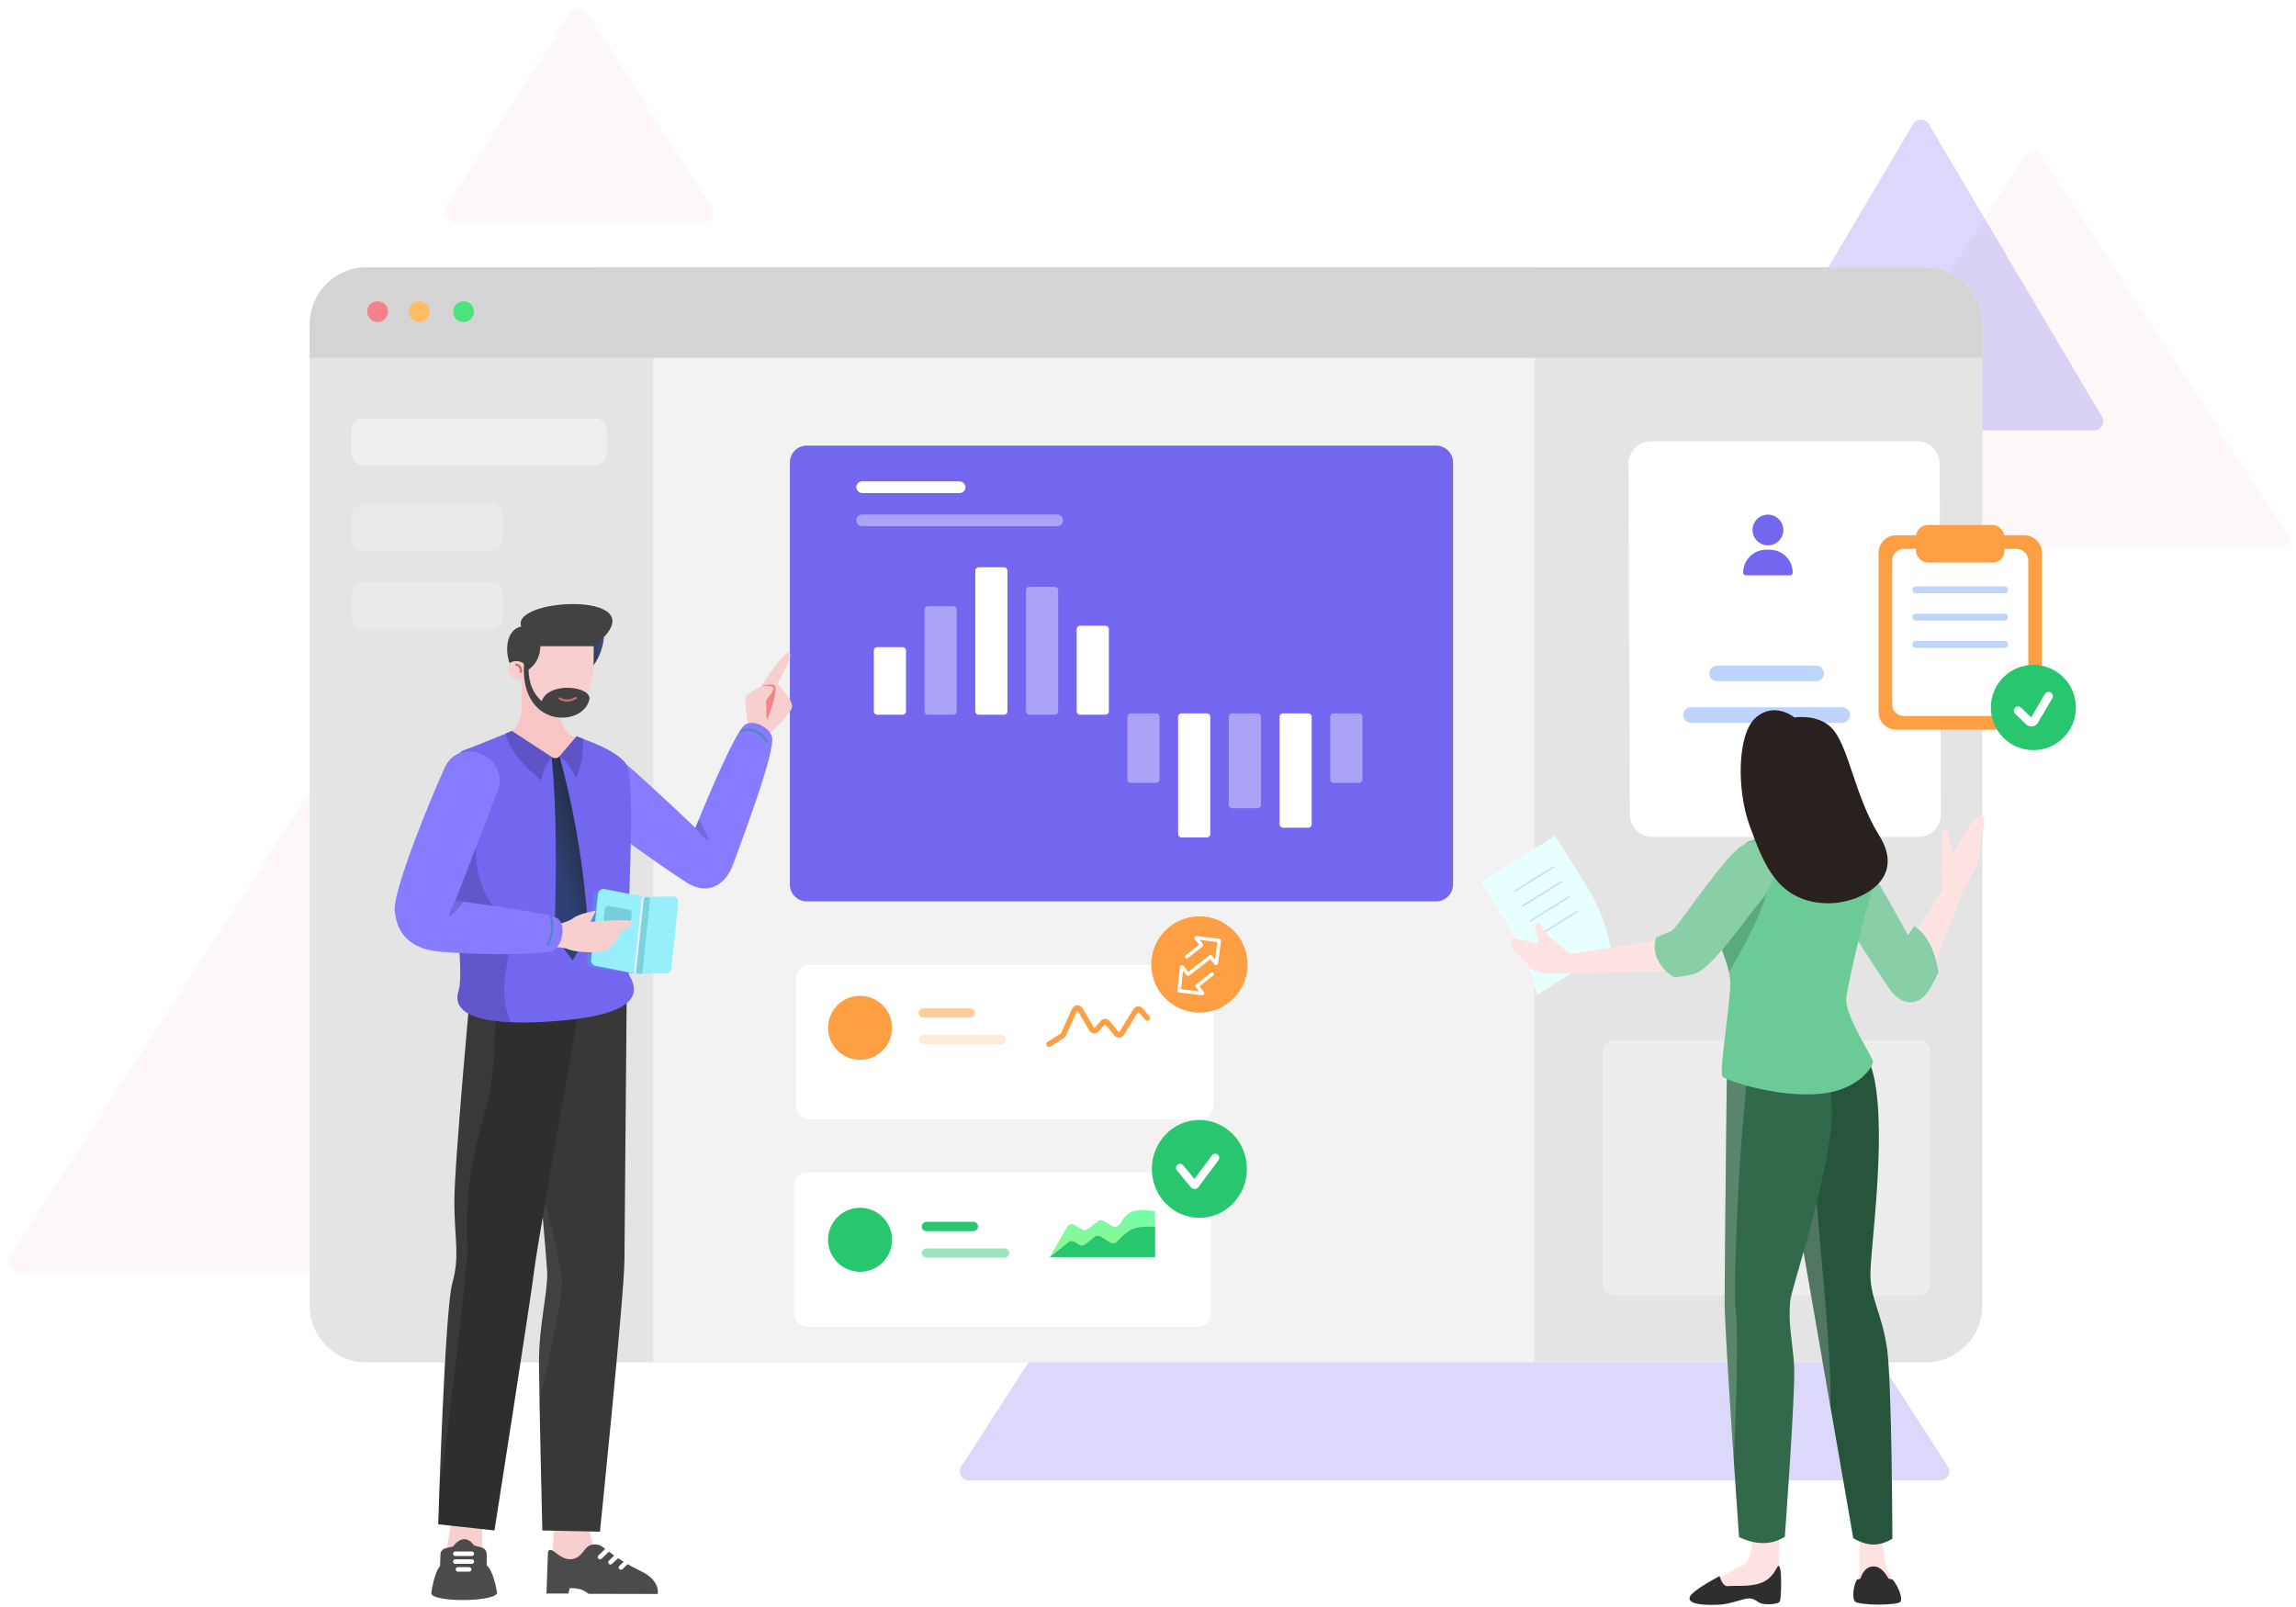 <svg width="1016" height="711" viewBox="0 0 1016 711" fill="none" xmlns="http://www.w3.org/2000/svg">
<g id="Illustration">
<g id="Shape">
<path id="Triangle" opacity="0.05" fill-rule="evenodd" clip-rule="evenodd" d="M896.47 68.668C898.047 66.239 901.603 66.239 903.18 68.668L1011.99 236.276C1013.72 238.938 1011.81 242.455 1008.63 242.455H791.014C787.841 242.455 785.932 238.938 787.659 236.276L896.47 68.668Z" fill="#EA5455"/>
<path id="Triangle_2" opacity="0.05" fill-rule="evenodd" clip-rule="evenodd" d="M137.35 350.125C138.926 347.685 142.495 347.685 144.071 350.125L277.437 556.672C279.155 559.333 277.245 562.841 274.076 562.841H7.344C4.176 562.841 2.265 559.333 3.984 556.672L137.35 350.125Z" fill="#EA5455"/>
<path id="Triangle_3" opacity="0.25" fill-rule="evenodd" clip-rule="evenodd" d="M640.296 315.502C641.871 313.058 645.445 313.058 647.021 315.502L861.935 649.038C863.65 651.7 861.739 655.205 858.572 655.205H428.744C425.577 655.205 423.666 651.7 425.382 649.038L640.296 315.502Z" fill="#7367F0"/>
<path id="Triangle_4" opacity="0.25" fill-rule="evenodd" clip-rule="evenodd" d="M846.592 54.885C848.141 52.268 851.928 52.268 853.477 54.885L930.166 184.463C931.744 187.129 929.822 190.5 926.724 190.5H773.345C770.247 190.5 768.325 187.129 769.903 184.463L846.592 54.885Z" fill="#7367F0"/>
<path id="Triangle_5" opacity="0.05" fill-rule="evenodd" clip-rule="evenodd" d="M252.796 5.267C254.369 2.808 257.961 2.808 259.535 5.267L315.006 91.981C316.709 94.643 314.797 98.136 311.636 98.136H200.694C197.533 98.136 195.621 94.643 197.324 91.981L252.796 5.267Z" fill="#EA5455"/>
</g>
<g id="Finance Presentation">
<g id="DesktopDasboard">
<path id="Rectangle" fill-rule="evenodd" clip-rule="evenodd" d="M137.102 143.478C137.102 129.595 148.356 118.341 162.239 118.341H852.037C865.92 118.341 877.174 129.595 877.174 143.478V577.801C877.174 591.684 865.92 602.938 852.037 602.938H162.239C148.356 602.938 137.102 591.684 137.102 577.801V143.478Z" fill="#F2F2F2"/>
<g id="ElementCard11">
<g id="Rectangle_2" filter="url(#filter0_d_2_86)">
<path fill-rule="evenodd" clip-rule="evenodd" d="M343.523 200.692C343.523 196.559 346.874 193.208 351.008 193.208H629.493C633.626 193.208 636.977 196.559 636.977 200.692V387.445C636.977 391.578 633.626 394.929 629.493 394.929H351.008C346.874 394.929 343.523 391.578 343.523 387.445V200.692Z" fill="#7367F0"/>
</g>
<g id="Group 12">
<path id="Path" opacity="0.395" fill-rule="evenodd" clip-rule="evenodd" d="M421.863 268.301C422.69 268.301 423.36 268.971 423.36 269.798V314.813C423.36 315.64 422.69 316.31 421.863 316.31H410.616C409.789 316.31 409.119 315.64 409.119 314.813V269.798C409.119 268.971 409.789 268.301 410.616 268.301H421.863Z" fill="white"/>
<path id="Path_2" fill-rule="evenodd" clip-rule="evenodd" d="M399.422 286.404C400.249 286.404 400.919 287.074 400.919 287.901V314.813C400.919 315.64 400.249 316.31 399.422 316.31H388.175C387.348 316.31 386.678 315.64 386.678 314.813V287.901C386.678 287.074 387.348 286.404 388.175 286.404H399.422Z" fill="white"/>
<path id="Path_3" fill-rule="evenodd" clip-rule="evenodd" d="M444.303 251.06C445.13 251.06 445.8 251.73 445.8 252.556V314.813C445.8 315.639 445.13 316.31 444.303 316.31H433.055C432.229 316.31 431.559 315.639 431.559 314.813V252.556C431.559 251.73 432.229 251.06 433.055 251.06H444.303Z" fill="white"/>
<path id="Path_4" opacity="0.395" fill-rule="evenodd" clip-rule="evenodd" d="M466.744 259.68C467.571 259.68 468.241 260.35 468.241 261.177V314.812C468.241 315.639 467.571 316.309 466.744 316.309H455.497C454.67 316.309 454 315.639 454 314.812V261.177C454 260.35 454.67 259.68 455.497 259.68H466.744Z" fill="white"/>
<path id="Path_5" fill-rule="evenodd" clip-rule="evenodd" d="M489.184 276.921C490.01 276.921 490.681 277.591 490.681 278.418V314.812C490.681 315.639 490.01 316.309 489.184 316.309H477.936C477.11 316.309 476.439 315.639 476.439 314.812V278.418C476.439 277.591 477.11 276.921 477.936 276.921H489.184Z" fill="white"/>
<path id="Path_6" opacity="0.395" fill-rule="evenodd" clip-rule="evenodd" d="M511.625 315.714C512.452 315.714 513.122 316.384 513.122 317.211V344.985C513.122 345.812 512.452 346.482 511.625 346.482H500.378C499.551 346.482 498.881 345.812 498.881 344.985V317.211C498.881 316.384 499.551 315.714 500.378 315.714H511.625Z" fill="white"/>
<path id="Path_7" fill-rule="evenodd" clip-rule="evenodd" d="M534.065 315.714C534.891 315.714 535.561 316.384 535.561 317.211V369.122C535.561 369.949 534.891 370.619 534.065 370.619H522.817C521.99 370.619 521.32 369.949 521.32 369.122V317.211C521.32 316.384 521.99 315.714 522.817 315.714H534.065Z" fill="white"/>
<path id="Path_8" opacity="0.395" fill-rule="evenodd" clip-rule="evenodd" d="M556.506 315.714C557.333 315.714 558.003 316.384 558.003 317.211V356.192C558.003 357.018 557.333 357.688 556.506 357.688H545.259C544.432 357.688 543.762 357.018 543.762 356.192V317.211C543.762 316.384 544.432 315.714 545.259 315.714H556.506Z" fill="white"/>
<path id="Path_9" fill-rule="evenodd" clip-rule="evenodd" d="M578.947 315.714C579.774 315.714 580.444 316.384 580.444 317.211V364.812C580.444 365.639 579.774 366.309 578.947 366.309H567.7C566.873 366.309 566.203 365.639 566.203 364.812V317.211C566.203 316.384 566.873 315.714 567.7 315.714H578.947Z" fill="white"/>
<path id="Path_10" opacity="0.395" fill-rule="evenodd" clip-rule="evenodd" d="M601.387 315.714C602.214 315.714 602.884 316.384 602.884 317.211V344.985C602.884 345.812 602.214 346.482 601.387 346.482H590.139C589.313 346.482 588.643 345.812 588.643 344.985V317.211C588.643 316.384 589.313 315.714 590.139 315.714H601.387Z" fill="white"/>
</g>
<path id="Rectangle_3" opacity="0.395" fill-rule="evenodd" clip-rule="evenodd" d="M378.91 230.277C378.91 228.848 380.068 227.69 381.496 227.69H467.812C469.241 227.69 470.399 228.848 470.399 230.277C470.399 231.705 469.241 232.863 467.812 232.863H381.496C380.068 232.863 378.91 231.705 378.91 230.277Z" fill="white"/>
<rect id="Rectangle_4" x="378.91" y="213.035" width="48.334" height="5.172" rx="2.586" fill="white"/>
</g>
<path id="Rectangle_5" fill-rule="evenodd" clip-rule="evenodd" d="M137.102 143.478C137.102 129.595 148.356 118.341 162.239 118.341H263.907C277.79 118.341 289.044 129.595 289.044 143.478V602.938H162.239C148.356 602.938 137.102 591.684 137.102 577.801V143.478Z" fill="#E4E4E4"/>
<path id="Rectangle_6" fill-rule="evenodd" clip-rule="evenodd" d="M155.553 190.146C155.553 187.384 157.791 185.146 160.553 185.146L263.566 185.146C266.327 185.146 268.566 187.384 268.566 190.146V200.878C268.566 203.639 266.327 205.878 263.566 205.878H160.553C157.791 205.878 155.553 203.639 155.553 200.878V190.146Z" fill="white" fill-opacity="0.424"/>
<path id="Rectangle_7" fill-rule="evenodd" clip-rule="evenodd" d="M155.553 228.155C155.553 225.394 157.791 223.155 160.553 223.155L217.438 223.155C220.2 223.155 222.438 225.394 222.438 228.155V238.888C222.438 241.649 220.2 243.888 217.438 243.888H160.553C157.791 243.888 155.553 241.649 155.553 238.888V228.155Z" fill="white" fill-opacity="0.205"/>
<path id="Rectangle_8" fill-rule="evenodd" clip-rule="evenodd" d="M155.553 262.709C155.553 259.948 157.791 257.709 160.553 257.709L217.438 257.709C220.2 257.709 222.438 259.948 222.438 262.709V273.441C222.438 276.203 220.2 278.441 217.438 278.441H160.553C157.791 278.441 155.553 276.203 155.553 273.441V262.709Z" fill="white" fill-opacity="0.205"/>
<path id="Rectangle_9" fill-rule="evenodd" clip-rule="evenodd" d="M679.104 118.341H852.037C865.92 118.341 877.174 129.595 877.174 143.478V577.801C877.174 591.684 865.919 602.938 852.037 602.938H679.104V118.341Z" fill="#E4E4E4"/>
<g id="Group 23">
<g id="Rectangle_10" filter="url(#filter1_d_2_86)">
<path fill-rule="evenodd" clip-rule="evenodd" d="M712.587 196.336C712.565 190.798 717.048 186.297 722.586 186.297L840.278 186.297C845.785 186.297 850.256 190.75 850.278 196.257L850.891 351.331C850.913 356.87 846.429 361.371 840.891 361.371H723.199C717.692 361.371 713.221 356.918 713.199 351.41L712.587 196.336Z" fill="white"/>
</g>
<path id="Rectangle_11" opacity="0.34" d="M756.369 298.022C756.369 296.113 757.916 294.566 759.825 294.566H803.654C805.563 294.566 807.11 296.113 807.11 298.022C807.11 299.93 805.563 301.477 803.654 301.477H759.825C757.916 301.477 756.369 299.93 756.369 298.022Z" fill="#467FFF"/>
<path id="Rectangle_12" opacity="0.34" d="M744.836 316.451C744.836 314.542 746.383 312.995 748.291 312.995H815.185C817.093 312.995 818.641 314.542 818.641 316.451C818.641 318.359 817.093 319.906 815.185 319.906H748.291C746.383 319.906 744.836 318.359 744.836 316.451Z" fill="#467FFF"/>
<g id="Icon8">
<g id="Oval" filter="url(#filter2_dd_2_86)">
<ellipse cx="781.825" cy="242.26" rx="26.61" ry="27.168" fill="white"/>
</g>
<g id="Group 70">
<path id="Combined Shape" fill-rule="evenodd" clip-rule="evenodd" d="M782.326 241.359C786.086 241.359 789.133 238.315 789.133 234.561C789.133 230.806 786.086 227.762 782.326 227.762C778.567 227.762 775.519 230.806 775.519 234.561C775.519 238.315 778.567 241.359 782.326 241.359ZM781.529 243.284C775.912 243.284 771.359 247.837 771.359 253.453C771.359 254.095 771.88 254.616 772.522 254.616H792.131C792.773 254.616 793.293 254.095 793.293 253.453C793.293 247.837 788.74 243.284 783.124 243.284H781.529Z" fill="#7367F0"/>
</g>
</g>
</g>
<path id="Rectangle_13" fill-rule="evenodd" clip-rule="evenodd" d="M709.088 465.427C709.088 462.665 711.326 460.427 714.088 460.427L849.391 460.427C852.152 460.427 854.391 462.665 854.391 465.427V568.303C854.391 571.065 852.152 573.303 849.391 573.303H714.088C711.326 573.303 709.088 571.065 709.088 568.303V465.427Z" fill="white" fill-opacity="0.346"/>
<path id="Rectangle_14" fill-rule="evenodd" clip-rule="evenodd" d="M137.102 143.478C137.102 129.595 148.356 118.341 162.239 118.341H852.037C865.92 118.341 877.174 129.595 877.174 143.478V158.342H137.102V143.478Z" fill="#D4D4D4"/>
<ellipse id="Oval_2" cx="167.085" cy="137.922" rx="4.613" ry="4.607" fill="#F5818D"/>
<ellipse id="Oval_3" cx="185.537" cy="137.922" rx="4.613" ry="4.607" fill="#FFBD63"/>
<ellipse id="Oval_4" cx="205.14" cy="137.922" rx="4.613" ry="4.607" fill="#4CE47A"/>
</g>
<g id="ElementCard25">
<g id="Rectangle_15" filter="url(#filter3_d_2_86)">
<path fill-rule="evenodd" clip-rule="evenodd" d="M346.363 425.953C346.363 422.647 349.044 419.966 352.351 419.966H524.949C528.256 419.966 530.937 422.647 530.937 425.953V482.416C530.937 485.722 528.256 488.403 524.949 488.403H352.351C349.044 488.403 346.363 485.722 346.363 482.416V425.953Z" fill="white"/>
</g>
<path id="Rectangle_16" opacity="0.2" fill-rule="evenodd" clip-rule="evenodd" d="M406.506 460.06C406.506 458.915 407.434 457.986 408.58 457.986H443.144C444.289 457.986 445.218 458.915 445.218 460.06C445.218 461.206 444.289 462.134 443.144 462.134H408.58C407.434 462.134 406.506 461.206 406.506 460.06Z" fill="#FF9F43"/>
<path id="Rectangle_17" opacity="0.5" fill-rule="evenodd" clip-rule="evenodd" d="M406.506 448.308C406.506 447.163 407.434 446.234 408.58 446.234H429.318C430.464 446.234 431.392 447.163 431.392 448.308C431.392 449.454 430.464 450.382 429.318 450.382H408.58C407.434 450.382 406.506 449.454 406.506 448.308Z" fill="#FF9F43"/>
<path id="Path_11" d="M474.428 446.424C475.022 445.121 476.559 444.547 477.862 445.14C478.293 445.337 478.661 445.647 478.927 446.036L479.022 446.185L484.106 454.831C484.154 454.913 484.26 454.941 484.342 454.892L484.365 454.877L484.384 454.858L487.089 451.8C488.038 450.727 489.676 450.627 490.749 451.575C490.819 451.638 490.886 451.704 490.949 451.773L491.041 451.88L495.008 456.752C495.069 456.826 495.177 456.837 495.252 456.777L495.272 456.757L495.289 456.734L501.555 446.608C502.309 445.39 503.907 445.014 505.124 445.768C505.313 445.884 505.485 446.024 505.638 446.185L505.748 446.309L508.667 449.798C509.096 450.31 509.028 451.073 508.516 451.502C508.032 451.907 507.324 451.869 506.886 451.432L506.812 451.35L503.892 447.861C503.881 447.847 503.867 447.835 503.851 447.825C503.783 447.783 503.698 447.794 503.642 447.845L503.613 447.881L497.347 458.007C497.195 458.252 497.003 458.471 496.779 458.653C495.707 459.526 494.148 459.4 493.228 458.391L493.132 458.28L489.165 453.408C489.159 453.401 489.153 453.394 489.146 453.388C489.086 453.335 489 453.331 488.937 453.372L488.902 453.403L486.197 456.461C486.016 456.665 485.804 456.84 485.569 456.978C484.376 457.68 482.851 457.318 482.096 456.178L482.02 456.057L476.936 447.412C476.918 447.381 476.891 447.357 476.859 447.342C476.787 447.309 476.703 447.33 476.655 447.388L476.63 447.428L471.677 458.297C471.492 458.702 471.207 459.052 470.849 459.314L470.712 459.408L464.839 463.152C464.275 463.512 463.528 463.346 463.168 462.783C462.829 462.251 462.958 461.554 463.448 461.176L463.538 461.112L469.411 457.368C469.43 457.356 469.446 457.341 469.459 457.323L469.475 457.294L474.428 446.424Z" fill="#FF9F43"/>
<circle id="Oval_5" cx="380.582" cy="454.875" r="14.171" fill="#FF9F43"/>
</g>
<g id="ElementCard26">
<g id="Rectangle_18" filter="url(#filter4_d_2_86)">
<path fill-rule="evenodd" clip-rule="evenodd" d="M346.363 519.76C346.363 516.453 349.044 513.772 352.351 513.772H524.949C528.256 513.772 530.937 516.453 530.937 519.76V576.222C530.937 579.529 528.256 582.21 524.949 582.21H352.351C349.044 582.21 346.363 579.529 346.363 576.222V519.76Z" fill="white"/>
</g>
<path id="Rectangle_19" opacity="0.454" fill-rule="evenodd" clip-rule="evenodd" d="M407.889 554.558C407.889 553.413 408.817 552.484 409.963 552.484H444.527C445.672 552.484 446.601 553.413 446.601 554.558C446.601 555.704 445.672 556.632 444.527 556.632H409.963C408.817 556.632 407.889 555.704 407.889 554.558Z" fill="#28C76F"/>
<path id="Rectangle_20" fill-rule="evenodd" clip-rule="evenodd" d="M407.889 542.806C407.889 541.661 408.817 540.732 409.963 540.732H430.701C431.846 540.732 432.775 541.661 432.775 542.806C432.775 543.952 431.846 544.88 430.701 544.88H409.963C408.817 544.88 407.889 543.952 407.889 542.806Z" fill="#28C76F"/>
<path id="Path 146" fill-rule="evenodd" clip-rule="evenodd" d="M464.574 556.338L472.194 542.965C472.856 541.803 474.341 541.408 475.492 542.088L478.799 544.04C479.648 544.542 480.719 544.471 481.495 543.861L485.754 540.516C486.553 539.889 487.661 539.833 488.518 540.378L491.958 542.565C493.259 543.391 495.018 542.799 495.758 541.448C496.886 539.385 498.751 536.794 501.252 536.093C505.582 534.88 511.112 536.093 511.112 536.093V556.338H464.574Z" fill="url(#paint0_linear_2_86)"/>
<path id="Path 146_2" fill-rule="evenodd" clip-rule="evenodd" d="M464.574 556.339L472.828 549.773C473.645 549.124 474.787 549.077 475.653 549.658L477.381 550.816C478.242 551.394 479.378 551.352 480.194 550.711L484.372 547.43C485.171 546.802 486.278 546.747 487.136 547.292L491.226 549.891C492.29 550.568 493.703 550.306 494.53 549.353C496.22 547.405 499.181 544.416 502.032 543.617C506.361 542.404 511.112 543.006 511.112 543.006V556.339H464.574Z" fill="#28C76F"/>
<circle id="Oval_6" cx="380.582" cy="548.682" r="14.171" fill="#28C76F"/>
</g>
<g id="Icon2">
<ellipse id="Oval_7" cx="530.73" cy="517.319" rx="21.032" ry="21.647" fill="#28C76F"/>
<path id="Path_12" fill-rule="evenodd" clip-rule="evenodd" d="M523.534 515.69C522.908 514.931 521.785 514.824 521.026 515.45C520.268 516.076 520.16 517.198 520.786 517.956L526.97 525.443C527.715 526.346 529.052 526.474 529.955 525.729C530.087 525.62 530.205 525.496 530.307 525.359L539.168 513.455C539.755 512.666 539.591 511.551 538.802 510.964C538.012 510.377 536.897 510.541 536.309 511.33L528.546 521.759L523.534 515.69Z" fill="white"/>
</g>
<g id="Men3.2">
<g id="LLeg">
<path id="Path_13" fill-rule="evenodd" clip-rule="evenodd" d="M260.666 674.218C260.666 674.218 260.486 685.609 267.545 689.656C274.604 693.702 285.54 701.221 285.54 701.221L243.938 702.618L245.124 674.115L260.666 674.218Z" fill="#F8CFCF"/>
<path id="Path_14" fill-rule="evenodd" clip-rule="evenodd" d="M242.485 686.771L241.809 705.251H251.472L252.134 702.87C252.134 702.87 255.772 702.723 257.874 703.751C260.096 704.839 260.395 705.366 260.395 705.366L291.045 705.43C291.045 705.43 292.557 699.457 283.214 695.137C273.871 690.815 267.069 684.683 265.776 684.055C264.475 683.423 261.849 683.065 259.999 684.551C258.15 686.036 256.687 689.942 252.496 690.064C247.103 690.222 244.004 683.645 242.485 686.771Z" fill="#4B4B4B"/>
<path id="Path 38" d="M268.68 686.059L265.502 689.103" stroke="white" stroke-width="2" stroke-linecap="round"/>
<path id="Path 38_2" d="M273.312 688.366L270.135 691.41" stroke="white" stroke-width="2" stroke-linecap="round"/>
<path id="Path 38_3" d="M277.947 690.674L274.77 693.718" stroke="white" stroke-width="2" stroke-linecap="round"/>
<path id="Path_15" fill-rule="evenodd" clip-rule="evenodd" d="M230.217 428.121C230.217 428.121 241.774 554.154 242.134 562.915C242.493 571.676 238.422 586.796 238.501 603.184C238.58 619.572 239.988 677.331 239.988 677.331L265.484 677.865C265.484 677.865 276.199 573.491 276.314 557.84C276.429 542.188 277.412 429.628 277.412 429.628L230.217 428.121Z" fill="#383838"/>
<path id="Path_16" opacity="0.284" fill-rule="evenodd" clip-rule="evenodd" d="M248.594 566.838L248.623 567.15C249.006 572.493 245.656 590.071 238.571 619.885L238.501 603.184C238.423 587.089 242.349 572.217 242.149 563.39L242.134 562.915C242.013 559.962 240.62 543.691 238.826 523.414L239.664 526.384C244.579 543.975 247.556 557.46 248.594 566.838Z" fill="white" fill-opacity="0.192"/>
</g>
<g id="RLeg">
<path id="Path_17" fill-rule="evenodd" clip-rule="evenodd" d="M199.907 672.216L195.025 701.744L213.021 701.654L213.59 671.753L199.907 672.216Z" fill="#F8CFCF"/>
<path id="Path_18" fill-rule="evenodd" clip-rule="evenodd" d="M197.261 685.142C195.917 685.433 194.943 686.6 194.897 687.975L194.728 693.086C192.16 695.93 190.959 704.195 190.85 704.976C190.844 705.019 190.841 705.058 190.844 705.102C191.132 709.136 217.688 709.068 219.893 705.247C219.971 705.111 219.977 704.956 219.952 704.802C219.707 703.305 218.244 695.049 215.39 692.82L215.372 687.764C215.367 686.41 214.456 685.228 213.148 684.877L209.756 683.969C207.126 680.137 203.541 680.272 200.469 684.448L197.261 685.142Z" fill="#4B4B4B"/>
<path id="Path 39" d="M201.49 687.638H208.775" stroke="white" stroke-width="2" stroke-linecap="round"/>
<path id="Path 39_2" d="M201.49 691.099H208.775" stroke="white" stroke-width="2" stroke-linecap="round"/>
<path id="Path 39_3" d="M202.648 694.561H207.617" stroke="white" stroke-width="2" stroke-linecap="round"/>
<path id="Path_19" fill-rule="evenodd" clip-rule="evenodd" d="M208.983 429.145C208.983 429.145 200.942 515.622 201.051 532.182C201.161 548.743 203.526 556.015 200.16 567.895C196.793 579.775 193.922 674.598 193.922 674.598L218.817 677.319C218.817 677.319 234.72 575.853 236.45 561.785C238.179 547.717 259.554 427.952 259.554 427.952L208.983 429.145Z" fill="#2E2E2E"/>
<path id="Path_20" opacity="0.284" fill-rule="evenodd" clip-rule="evenodd" d="M215.706 487.838L214.187 493.326C209.741 509.525 205.637 526.655 206.712 551.125L206.764 552.242C207.029 557.543 203.651 588.306 196.633 644.532L195.965 648.484C195.277 652.514 194.664 655.953 194.127 658.801L194.279 653.821C195.174 626.335 197.582 576.99 200.159 567.895C203.525 556.015 201.16 548.742 201.051 532.181C200.974 520.589 204.891 474.738 207.248 448.271L208.982 429.145L219.491 428.897L219.516 431.843C219.701 459.033 218.431 477.698 215.706 487.838Z" fill="white" fill-opacity="0.192"/>
</g>
<g id="LArm">
<g id="Group 6">
<path id="Path_21" fill-rule="evenodd" clip-rule="evenodd" d="M331.331 322.578C331.331 322.578 329.258 311.07 330.004 308.74C330.64 306.726 336.658 303.822 336.658 303.822C336.658 303.822 347.124 287.353 349.415 289.03C351.278 290.39 343.964 302.531 343.964 302.531C343.964 302.531 350.634 309.501 350.541 312.616C350.448 315.733 339.655 325.486 339.655 325.486L331.331 322.578Z" fill="#F8CFCF"/>
<path id="Path_22" fill-rule="evenodd" clip-rule="evenodd" d="M336.883 303.656C336.883 303.656 341.518 303.028 342.256 304.465C342.885 305.69 339.034 309.162 339.034 310.138C339.034 311.114 339.089 318.503 339.399 318.57C339.708 318.637 344.042 306.513 343.118 303.949C342.357 301.843 336.883 303.656 336.883 303.656Z" fill="#F28585"/>
</g>
<path id="Path_23" fill-rule="evenodd" clip-rule="evenodd" d="M276.036 337.22C263.895 326.655 245.663 345.701 265.992 363.407C273.748 370.162 298.111 387.011 304.083 390.716C313.59 396.614 321.404 391.292 324.614 382.012C327.338 374.145 343.628 332.03 341.555 325.844C340.204 321.81 332.948 317.884 329.307 321.059C323.985 325.699 307.706 366.396 307.706 366.396C307.706 366.396 289.841 349.231 276.036 337.22Z" fill="#877BFF"/>
<path id="Path_24" fill-rule="evenodd" clip-rule="evenodd" d="M307.705 366.395C307.705 366.395 313.037 372.909 313.422 371.914C313.807 370.919 309.194 362.549 309.194 362.549L307.705 366.395Z" fill="black" fill-opacity="0.16"/>
<path id="Path 41" d="M327.893 323.667C332.128 321.692 336.756 324.134 339.307 328.053" stroke="#5386BF" stroke-linecap="round"/>
</g>
<g id="Head">
<path id="Path_25" fill-rule="evenodd" clip-rule="evenodd" d="M223.762 325.282C223.762 325.282 230.655 323.67 230.894 312.419C231.133 301.169 230.965 297.329 230.965 297.329L247.307 297.056C247.307 297.056 247.472 309.594 247.475 314.129C247.481 324.002 254.843 326.67 254.843 326.67C254.843 326.67 254.231 337.466 240.473 338.236C229.731 338.839 223.762 325.282 223.762 325.282Z" fill="#F8C5C5"/>
<g id="Head1">
<path id="Path_26" fill-rule="evenodd" clip-rule="evenodd" d="M261.867 285.2L261.502 295.833C264.59 292.218 266.676 287.735 267.294 281.987L261.867 285.2Z" fill="url(#paint1_linear_2_86)"/>
<path id="Path_27" fill-rule="evenodd" clip-rule="evenodd" d="M229.464 291.642C222.69 291.381 223.795 301.257 230.832 301.244C230.832 301.244 238.393 316.389 250.265 316.428C255.984 316.447 257.851 311.373 259.565 307.811C261.28 304.25 262.538 298.922 262.643 295.66C262.755 292.181 262.769 280.754 262.769 280.754L229.2 280.739L229.464 291.642Z" fill="#F8CFCF"/>
<path id="Path_28" fill-rule="evenodd" clip-rule="evenodd" d="M262.77 285.998H239.161C238.913 290.247 237.496 293.776 233.898 296.378C234 302.604 236.091 307.135 239.717 310.313C242.873 301.303 262.181 303.768 260.776 309.647C257.826 321.998 230.174 322.278 231.851 293.852C230.748 292.354 226.803 292.074 225.504 293.572C223.286 287.362 224.232 278.576 230.647 277.306C225.612 264.072 294.077 261.272 262.77 285.998Z" fill="#424242"/>
<path id="Path_29" d="M247.643 309.102C247.643 309.102 250.719 311.353 254.768 308.891" stroke="#CC6969" stroke-linecap="round"/>
<path id="Path 8" d="M230.52 297.28C230.59 295.696 230.105 294.437 228.482 294.185" stroke="#DE6767" stroke-linecap="round"/>
</g>
</g>
<g id="Body">
<path id="Path_30" fill-rule="evenodd" clip-rule="evenodd" d="M226.487 323.524L246.207 336.376L255.099 326.001C255.099 326.001 273.832 331.825 277.307 338.635C282.322 348.463 275.715 427.2 278.595 431.951C284.732 442.076 276.572 449.026 249.557 451.579C222.541 454.133 198.574 452.042 202.923 438.531C207.273 425.019 190.488 336.837 205.286 331.98C209.91 330.462 226.487 323.524 226.487 323.524Z" fill="#7367F0"/>
<path id="Path_31" fill-rule="evenodd" clip-rule="evenodd" d="M213.179 347.834C214.373 349.952 213.757 357.29 211.332 369.849C209.266 380.548 211.628 391.615 217.866 400.544L218.217 401.038C220.327 403.963 222.271 407.815 224.052 412.593C228.417 424.311 218.348 434.08 226.064 452.412L225.131 452.368C209.99 451.582 199.982 447.667 202.923 438.53C206.49 427.452 195.848 366.176 200.056 341.788C207.341 343.223 211.715 345.238 213.179 347.834Z" fill="black" fill-opacity="0.16"/>
<path id="Path_32" fill-rule="evenodd" clip-rule="evenodd" d="M226.487 323.524L244.126 335.063C241.54 338.078 240.154 341.586 239.63 345.446C232.851 340.129 225.805 332.698 223.621 324.708L226.487 323.524Z" fill="#5E54C7"/>
<path id="Path_33" fill-rule="evenodd" clip-rule="evenodd" d="M247.602 334.763C250.584 336.787 252.964 340.369 254.901 344.443C257.223 339.761 258.112 333.579 258.112 326.987L255.199 325.832L247.602 334.763Z" fill="#5E54C7"/>
<path id="Path_34" fill-rule="evenodd" clip-rule="evenodd" d="M244.127 335.062L244.356 335.19C245.413 335.783 246.734 335.609 247.602 334.763C254.252 359.219 258.929 386.137 260.344 413.494L253.403 425.058L245.285 414.236C246.343 385.803 246.336 358.081 244.127 335.062Z" fill="url(#paint2_linear_2_86)"/>
</g>
<g id="RArm">
<g id="Example Book Back">
<g id="Group 3">
<path id="Rectangle_21" d="M262.687 396.214C262.833 394.822 264.109 393.831 265.494 394.034L283.152 396.617C284.46 396.808 285.384 397.997 285.246 399.312L282.18 428.483C282.033 429.875 280.758 430.866 279.373 430.663L261.715 428.08C260.407 427.889 259.483 426.699 259.621 425.384L262.687 396.214Z" fill="#6182EC"/>
<path id="Rectangle_22" fill-rule="evenodd" clip-rule="evenodd" d="M264.613 395.617C264.764 394.177 266.118 393.178 267.538 393.457L285.235 396.932L297.648 396.72C299.127 396.695 300.295 397.97 300.14 399.441L297.078 428.579C296.948 429.817 295.914 430.764 294.669 430.785L281.653 431.007L263.524 427.447C262.272 427.201 261.415 426.04 261.549 424.772L264.613 395.617Z" fill="#96EFFA"/>
<path id="Rectangle_23" d="M267.628 402.387C267.725 401.46 268.591 400.812 269.508 400.98L278.235 402.579C279.058 402.73 279.625 403.488 279.538 404.32L279.102 408.472C279.004 409.399 278.139 410.047 277.222 409.879L268.495 408.28C267.672 408.129 267.104 407.37 267.192 406.539L267.628 402.387Z" fill="#74CFDB"/>
<path id="Rectangle_24" d="M283.971 397.603C284.017 397.164 284.411 396.845 284.85 396.891L286.024 397.015C286.463 397.061 286.782 397.454 286.736 397.894L283.333 430.268C283.287 430.707 282.893 431.026 282.454 430.98L281.28 430.856C280.841 430.81 280.522 430.417 280.568 429.977L283.971 397.603Z" fill="#EAEFFF"/>
<path id="Rectangle_25" d="M284.893 397.701C284.939 397.261 285.333 396.943 285.772 396.989L286.946 397.112C287.385 397.158 287.704 397.552 287.658 397.991L284.255 430.365C284.209 430.805 283.815 431.124 283.376 431.077L282.202 430.954C281.763 430.908 281.444 430.514 281.49 430.075L284.893 397.701Z" fill="#7AD2DD"/>
</g>
</g>
<path id="Path_35" fill-rule="evenodd" clip-rule="evenodd" d="M245.297 409.401C245.297 409.401 251.312 408.197 253.774 406.272C256.234 404.347 263.689 402.986 263.689 402.986L261.305 407.989C261.305 407.989 279.576 406.281 280.008 408.076C280.442 409.871 275.157 411.823 275.157 411.823C275.157 411.823 272.551 416.672 270.028 419.483C267.641 422.142 255.781 421.826 251.624 420.166C248.031 418.732 244.125 419.449 244.125 419.449L245.297 409.401Z" fill="#F8CFCF"/>
<path id="Path_36" fill-rule="evenodd" clip-rule="evenodd" d="M196.921 339.492C203.455 325.429 225.826 334.904 220.188 349.97C214.726 364.565 201.495 398.641 201.495 398.641C201.495 398.641 243.424 403.944 246.693 406.416C251.054 409.715 248.358 419.128 244.652 420.804C241.516 422.222 218.222 423.051 195.432 421.261C184.157 420.376 175.819 415.551 174.656 403.018C173.841 394.242 190.627 353.04 196.921 339.492Z" fill="#877BFF"/>
<path id="Path_37" fill-rule="evenodd" clip-rule="evenodd" d="M201.511 398.634C201.511 398.634 198.026 405.232 199.022 405.367C200.018 405.502 205.081 399.116 205.081 399.116L201.511 398.634Z" fill="black" fill-opacity="0.16"/>
<path id="Path 40" d="M243.741 405.699C245.033 409.812 244.125 414.635 242.331 418.043" stroke="#5386BF" stroke-linecap="round"/>
</g>
</g>
<g id="Example Paper">
<path id="Rectangle_26" fill-rule="evenodd" clip-rule="evenodd" d="M688.189 369.901L655.364 390.413C655.364 390.413 662.706 402.162 670.048 413.912C677.389 425.661 680.042 440.34 680.042 440.34L712.867 419.829C712.867 419.829 710.215 405.149 702.873 393.4C695.531 381.651 688.189 369.901 688.189 369.901Z" fill="#E8FFFF"/>
<path id="Path 4" d="M687.362 383.726L670.294 394.391" stroke="black" stroke-opacity="0.116" stroke-width="0.8" stroke-linecap="round"/>
<path id="Path 4_2" d="M690.829 390.316L673.76 400.981" stroke="black" stroke-opacity="0.116" stroke-width="0.8" stroke-linecap="round"/>
<path id="Path 4_3" d="M694.296 396.905L677.227 407.571" stroke="black" stroke-opacity="0.116" stroke-width="0.8" stroke-linecap="round"/>
<path id="Path 4_4" d="M697.764 403.495L680.696 414.161" stroke="black" stroke-opacity="0.116" stroke-width="0.8" stroke-linecap="round"/>
</g>
<g id="Wom4.6">
<g id="RLeg_2">
<path id="Path_38" fill-rule="evenodd" clip-rule="evenodd" d="M822.917 677.561C822.917 677.561 822.778 685.57 822.778 688.149C822.778 690.124 822.858 695.972 822.641 696.872C822.334 698.137 822.021 701.237 822.021 701.237L838.822 701.684C838.822 701.684 834.575 693.428 834.328 692.336C834.081 691.244 832.205 677.561 832.205 677.561H822.917Z" fill="#FFE2E2"/>
<path id="Path_39" fill-rule="evenodd" clip-rule="evenodd" d="M835.736 698.656C835.365 698.334 833.101 693.227 829.089 693.227C824.607 693.227 823.389 698.492 823.237 698.656C822.988 698.925 821.84 698.818 821.561 699.328C820.204 701.806 819.487 706.835 820.73 708.654C822.051 710.597 840.032 710.63 841.026 708.8C842.068 706.868 839.608 701.603 837.714 699.328C837.232 698.749 835.929 698.824 835.736 698.656Z" fill="#2E2E2E"/>
<path id="Path_40" fill-rule="evenodd" clip-rule="evenodd" d="M780.643 453.575L813.466 449.997L813.949 450.446C816.288 452.682 826.454 463.062 829.376 477.25C834.891 504.035 827.51 553.507 827.673 564.355C827.829 575.203 832.941 581.749 835.065 597.087C837.19 612.425 837.39 680.974 837.39 680.974C831.758 684.321 826.802 684.561 820.086 680.773L780.643 453.575Z" fill="#26553B"/>
<path id="Path_41" fill-rule="evenodd" clip-rule="evenodd" d="M809.962 622.46L780.643 453.575L798.892 451.586C799.706 510.256 811.055 589.562 809.962 622.46Z" fill="white" fill-opacity="0.192"/>
</g>
<g id="LLeg_2">
<path id="Path_42" fill-rule="evenodd" clip-rule="evenodd" d="M787.364 676.941L775.423 677.117C775.423 677.117 776.132 688.348 771.983 692.152L756.356 700.6C755.133 701.628 754.424 704.814 756.929 705.269C764.685 706.676 786.899 703.337 786.899 703.337L787.364 676.941Z" fill="#FFE2E2"/>
<path id="Path_43" fill-rule="evenodd" clip-rule="evenodd" d="M787.013 693.015C786.211 693.058 785.193 697.603 780.642 699.934C775.424 702.606 767.837 701.589 764.539 701.968C762.149 702.242 760.965 697.516 760.965 697.516C760.965 697.516 748.844 703.77 747.768 706.74C746.514 710.189 754.633 710.447 760.436 710.195C766.247 709.943 771.229 707.332 774.049 707.396C776.876 707.462 777.544 709.221 779.659 709.705C781.804 710.198 787.169 710.124 787.666 708.582C788.186 706.982 788.727 692.922 787.013 693.015Z" fill="#2E2E2E"/>
<path id="Path_44" fill-rule="evenodd" clip-rule="evenodd" d="M764.359 455.896L801.217 454.644L801.492 455.155C803.281 458.556 813.081 478.471 810.055 501.108C805.807 532.882 792.707 570.13 792.179 575.821C791.236 585.966 793.121 593.312 793.894 603.79C794.667 614.269 789.795 680.172 789.795 680.172C784.326 683.471 777.818 684.118 769.543 680.271C769.543 680.271 763.225 590.755 763.17 576.589C763.115 562.422 764.359 455.896 764.359 455.896Z" fill="#31694A"/>
<path id="Path_45" fill-rule="evenodd" clip-rule="evenodd" d="M771.944 490.263L771.696 492.617C769.152 517.441 767.003 570.158 767.91 578.288L768.037 579.319C769.053 588.288 768.782 610.804 767.225 646.866L765.844 626.168C764.172 600.535 763.284 584.334 763.18 577.567L763.17 576.588C763.115 562.422 764.359 455.896 764.359 455.896L772.133 455.632C772.963 469.253 772.9 480.796 771.944 490.263Z" fill="white" fill-opacity="0.192"/>
</g>
<g id="Head_2">
<path id="Path_46" fill-rule="evenodd" clip-rule="evenodd" d="M778.416 338.237C773.88 338.735 774.202 346.73 779.723 347.147C780.851 354.854 784.875 358.526 789.781 358.951L789.509 370.609L811.21 370.596C811.21 370.596 805.099 362.361 805.404 351.087C805.709 339.812 805.2 329.221 805.2 329.221L777.092 329.726L778.416 338.237Z" fill="url(#paint3_linear_2_86)"/>
</g>
<g id="RArm_2">
<path id="Path_47" fill-rule="evenodd" clip-rule="evenodd" d="M859.723 393.75C859.723 393.75 858.774 387.268 859.075 383.003C859.632 375.114 858.567 368.46 860.289 367.425C862.498 366.097 863.872 378.569 863.872 378.569C863.872 378.569 874.512 358.201 877.142 360.717C879.772 363.233 875.438 373.025 876.308 376.19C877.177 379.354 868.485 394.663 868.485 394.663L852.828 435.054L847.422 413.092L859.723 393.75Z" fill="#FFE2E2"/>
<path id="Path_48" fill-rule="evenodd" clip-rule="evenodd" d="M813.094 402.112C813.094 402.112 832.201 432.259 836.422 438.106C840.849 444.237 848.669 446.952 854.218 437.17C855.233 435.382 857.849 430.382 857.849 430.382C856.357 421.4 853.323 413.987 847.067 409.85L844.308 413.908C844.308 413.908 831.621 390.593 827.666 385.092C817.001 370.256 800.75 383.578 813.094 402.112Z" fill="#88CEA7"/>
</g>
<g id="Body_2">
<path id="Path_49" fill-rule="evenodd" clip-rule="evenodd" d="M772.722 372.866C767.88 379.998 759.811 404.203 759.353 409.648C758.838 415.929 765.553 425.935 765.664 435.028C765.762 444.122 760.655 473.813 762.189 476.371C763.153 477.99 786.82 486.113 806.168 484.01C822.873 482.194 829.532 471.342 828.704 469.391C826.445 464.065 815.961 448.519 817.029 441.262C818.085 434.006 824.216 407.22 827.261 398.104C830.293 388.987 829.282 379.416 823.622 375.493C820.822 373.552 813.349 368.038 800.042 368.063C786.735 368.088 773.097 372.313 772.722 372.866Z" fill="#6BCA95"/>
<path id="Path_50" fill-rule="evenodd" clip-rule="evenodd" d="M765.694 388.29L765.843 388.215C774.809 383.727 780.195 383.529 782 387.62C784.265 392.754 778.63 406.982 765.095 430.302C763.466 422.62 758.925 414.854 759.352 409.648C759.617 406.496 762.431 397.062 765.694 388.29Z" fill="black" fill-opacity="0.16"/>
</g>
<g id="LArm_2">
<path id="Path_51" fill-rule="evenodd" clip-rule="evenodd" d="M694.486 430.719C694.486 430.719 681.087 431.503 678.777 429.599C676.467 427.696 667.265 418.218 668.27 415.991C669.275 413.765 679.974 418.474 680.689 417.058C681.609 415.239 676.861 408.75 681.022 408.372C682.093 408.274 682.85 412.269 685.867 414.899C688.883 417.531 695.013 422.213 695.013 422.213L741.234 414.899L745.549 429.733L694.486 430.719Z" fill="#FFE2E2"/>
<path id="Path_52" fill-rule="evenodd" clip-rule="evenodd" d="M768.497 376.061C757.914 386.101 742.928 409.809 739.735 411.897C739.032 412.357 732.976 414.782 732.976 414.782C730.428 421.581 734.736 429.284 740.998 432.583C740.998 432.583 747.866 431.582 749.482 431.113C757.73 428.718 772.169 406.881 778.169 399.911C794.666 380.747 779.081 366.021 768.497 376.061Z" fill="#88CEA7"/>
</g>
<path id="Path_53" fill-rule="evenodd" clip-rule="evenodd" d="M831.563 369.755C820.457 352.025 818.092 329.451 810.218 321.874C803.968 315.859 794.047 317.527 794.047 317.527C794.047 317.527 785.454 310.301 777.029 317.527C768.603 324.754 768.466 349.886 774.325 365.681C780.184 381.477 786.332 399.761 809.38 399.761C822.294 399.761 844.106 389.781 831.563 369.755Z" fill="#28211D"/>
</g>
<g id="Group 28">
<path id="Rectangle_27" fill-rule="evenodd" clip-rule="evenodd" d="M831.271 244.681C831.271 240.373 834.764 236.881 839.071 236.881H895.752C900.06 236.881 903.552 240.373 903.552 244.681V315.124C903.552 319.432 900.06 322.924 895.752 322.924H839.071C834.764 322.924 831.271 319.432 831.271 315.124V244.681Z" fill="#FF9F43"/>
<path id="Rectangle_28" fill-rule="evenodd" clip-rule="evenodd" d="M837.295 248.119C837.295 245.247 839.623 242.919 842.495 242.919H892.329C895.201 242.919 897.529 245.247 897.529 248.119V311.686C897.529 314.558 895.201 316.886 892.329 316.886H842.495C839.623 316.886 837.295 314.558 837.295 311.686V248.119Z" fill="white"/>
<g id="Group 29">
<ellipse id="Oval_8" cx="899.788" cy="313.112" rx="18.823" ry="18.869" fill="#28C76F"/>
<path id="Path_54" fill-rule="evenodd" clip-rule="evenodd" d="M904.877 307.129C905.403 306.23 906.557 305.929 907.453 306.456C908.29 306.948 908.607 307.988 908.218 308.856L908.124 309.038L901.813 319.82C901.678 320.051 901.516 320.265 901.331 320.458C900.094 321.744 898.089 321.841 896.738 320.723L896.54 320.546L891.695 315.865C890.947 315.142 890.925 313.948 891.646 313.197C892.32 312.497 893.402 312.431 894.152 313.014L894.308 313.148L898.807 317.496L904.877 307.129Z" fill="white"/>
</g>
<path id="Rectangle_29" opacity="0.34" d="M846.33 260.824C846.33 260.106 846.912 259.524 847.63 259.524H887.194C887.912 259.524 888.494 260.106 888.494 260.824V261.243C888.494 261.961 887.912 262.543 887.194 262.543H847.63C846.912 262.543 846.33 261.961 846.33 261.243V260.824Z" fill="#467FFF"/>
<path id="Rectangle_30" opacity="0.34" d="M846.33 272.901C846.33 272.183 846.912 271.601 847.63 271.601H887.194C887.912 271.601 888.494 272.183 888.494 272.901V273.32C888.494 274.038 887.912 274.62 887.194 274.62H847.63C846.912 274.62 846.33 274.038 846.33 273.32V272.901Z" fill="#467FFF"/>
<path id="Rectangle_31" opacity="0.34" d="M846.33 284.977C846.33 284.259 846.912 283.677 847.63 283.677H887.194C887.912 283.677 888.494 284.259 888.494 284.977V285.396C888.494 286.114 887.912 286.696 887.194 286.696H847.63C846.912 286.696 846.33 286.114 846.33 285.396V284.977Z" fill="#467FFF"/>
<rect id="Rectangle_32" x="847.836" y="232.353" width="39.152" height="16.605" rx="5.2" fill="#FF9F43"/>
</g>
<g id="Icon17">
<circle id="Oval_9" cx="530.748" cy="426.839" r="21.305" fill="#FF9F43"/>
<path id="Path_55" d="M528.515 414.998C528.573 414.533 528.975 414.196 529.433 414.207L529.525 414.214L539.51 415.47C539.975 415.531 540.31 415.935 540.296 416.393L540.288 416.485L538.984 426.333C538.953 426.568 538.831 426.781 538.644 426.927C538.274 427.217 537.749 427.172 537.432 426.837L537.375 426.771L535.59 424.487L526.238 431.715C525.868 432.001 525.345 431.955 525.029 431.622L524.973 431.556L523.492 429.662L522.602 437.779L530.591 438.748L529.151 436.904C528.861 436.533 528.906 436.008 529.24 435.691L529.306 435.634L535.879 430.499C536.214 430.237 536.697 430.297 536.959 430.631C537.204 430.945 537.167 431.39 536.886 431.659L536.826 431.711L530.752 436.456L532.744 439.005C533.033 439.375 532.989 439.9 532.654 440.217L532.588 440.274C532.423 440.403 532.219 440.47 532.011 440.466L531.922 440.459L521.796 439.231C521.335 439.175 520.996 438.781 521 438.326L521.006 438.234L522.133 427.945C522.188 427.448 522.634 427.09 523.131 427.144C523.343 427.167 523.539 427.265 523.685 427.417L523.745 427.486L525.796 430.112L535.148 422.885C535.519 422.598 536.042 422.644 536.357 422.978L536.414 423.044L537.657 424.635L538.679 416.915L530.857 415.931L532.23 417.688C532.519 418.058 532.474 418.583 532.14 418.9L532.074 418.957L525.618 424.001C525.284 424.262 524.8 424.203 524.539 423.868C524.294 423.554 524.33 423.11 524.612 422.84L524.671 422.789L530.627 418.135L528.7 415.668C528.57 415.502 528.503 415.296 528.508 415.088L528.515 414.998Z" fill="white"/>
</g>
</g>
</g>
<defs>
<filter id="filter0_d_2_86" x="319.523" y="167.208" width="353.453" height="261.721" filterUnits="userSpaceOnUse" color-interpolation-filters="sRGB">
<feFlood flood-opacity="0" result="BackgroundImageFix"/>
<feColorMatrix in="SourceAlpha" type="matrix" values="0 0 0 0 0 0 0 0 0 0 0 0 0 0 0 0 0 0 127 0" result="hardAlpha"/>
<feOffset dx="6" dy="4"/>
<feGaussianBlur stdDeviation="15"/>
<feColorMatrix type="matrix" values="0 0 0 0 0.568 0 0 0 0 0.427 0 0 0 0 1 0 0 0 0.726 0"/>
<feBlend mode="normal" in2="BackgroundImageFix" result="effect1_dropShadow_2_86"/>
<feBlend mode="normal" in="SourceGraphic" in2="effect1_dropShadow_2_86" result="shape"/>
</filter>
<filter id="filter1_d_2_86" x="699.586" y="174.297" width="180.305" height="217.074" filterUnits="userSpaceOnUse" color-interpolation-filters="sRGB">
<feFlood flood-opacity="0" result="BackgroundImageFix"/>
<feColorMatrix in="SourceAlpha" type="matrix" values="0 0 0 0 0 0 0 0 0 0 0 0 0 0 0 0 0 0 127 0" result="hardAlpha"/>
<feOffset dx="8" dy="9"/>
<feGaussianBlur stdDeviation="10.5"/>
<feColorMatrix type="matrix" values="0 0 0 0 0.277 0 0 0 0 0.277 0 0 0 0 0.277 0 0 0 0.209 0"/>
<feBlend mode="normal" in2="BackgroundImageFix" result="effect1_dropShadow_2_86"/>
<feBlend mode="normal" in="SourceGraphic" in2="effect1_dropShadow_2_86" result="shape"/>
</filter>
<filter id="filter2_dd_2_86" x="735.215" y="196.092" width="109.221" height="110.337" filterUnits="userSpaceOnUse" color-interpolation-filters="sRGB">
<feFlood flood-opacity="0" result="BackgroundImageFix"/>
<feColorMatrix in="SourceAlpha" type="matrix" values="0 0 0 0 0 0 0 0 0 0 0 0 0 0 0 0 0 0 127 0" result="hardAlpha"/>
<feOffset dx="8" dy="9"/>
<feGaussianBlur stdDeviation="14"/>
<feColorMatrix type="matrix" values="0 0 0 0 0.076 0 0 0 0 0.583 0 0 0 0 0.879 0 0 0 0.229 0"/>
<feBlend mode="normal" in2="BackgroundImageFix" result="effect1_dropShadow_2_86"/>
<feColorMatrix in="SourceAlpha" type="matrix" values="0 0 0 0 0 0 0 0 0 0 0 0 0 0 0 0 0 0 127 0" result="hardAlpha"/>
<feOffset dy="2"/>
<feGaussianBlur stdDeviation="7.5"/>
<feColorMatrix type="matrix" values="0 0 0 0 0.504 0 0 0 0 0.7 0 0 0 0 1 0 0 0 0.234 0"/>
<feBlend mode="normal" in2="effect1_dropShadow_2_86" result="effect2_dropShadow_2_86"/>
<feBlend mode="normal" in="SourceGraphic" in2="effect2_dropShadow_2_86" result="shape"/>
</filter>
<filter id="filter3_d_2_86" x="335.363" y="409.966" width="218.574" height="102.438" filterUnits="userSpaceOnUse" color-interpolation-filters="sRGB">
<feFlood flood-opacity="0" result="BackgroundImageFix"/>
<feColorMatrix in="SourceAlpha" type="matrix" values="0 0 0 0 0 0 0 0 0 0 0 0 0 0 0 0 0 0 127 0" result="hardAlpha"/>
<feOffset dx="6" dy="7"/>
<feGaussianBlur stdDeviation="8.5"/>
<feColorMatrix type="matrix" values="0 0 0 0 0.562 0 0 0 0 0.562 0 0 0 0 0.562 0 0 0 0.209 0"/>
<feBlend mode="normal" in2="BackgroundImageFix" result="effect1_dropShadow_2_86"/>
<feBlend mode="normal" in="SourceGraphic" in2="effect1_dropShadow_2_86" result="shape"/>
</filter>
<filter id="filter4_d_2_86" x="338.363" y="505.772" width="210.574" height="94.438" filterUnits="userSpaceOnUse" color-interpolation-filters="sRGB">
<feFlood flood-opacity="0" result="BackgroundImageFix"/>
<feColorMatrix in="SourceAlpha" type="matrix" values="0 0 0 0 0 0 0 0 0 0 0 0 0 0 0 0 0 0 127 0" result="hardAlpha"/>
<feOffset dx="5" dy="5"/>
<feGaussianBlur stdDeviation="6.5"/>
<feColorMatrix type="matrix" values="0 0 0 0 0.65 0 0 0 0 0.65 0 0 0 0 0.65 0 0 0 0.209 0"/>
<feBlend mode="normal" in2="BackgroundImageFix" result="effect1_dropShadow_2_86"/>
<feBlend mode="normal" in="SourceGraphic" in2="effect1_dropShadow_2_86" result="shape"/>
</filter>
<linearGradient id="paint0_linear_2_86" x1="471.712" y1="534.097" x2="471.712" y2="556.338" gradientUnits="userSpaceOnUse">
<stop stop-color="#71FFB0"/>
<stop offset="1" stop-color="#91F688"/>
</linearGradient>
<linearGradient id="paint1_linear_2_86" x1="269.724" y1="272.589" x2="256.952" y2="273.764" gradientUnits="userSpaceOnUse">
<stop stop-color="#4D63A0"/>
<stop offset="1" stop-color="#222735"/>
</linearGradient>
<linearGradient id="paint2_linear_2_86" x1="255.466" y1="415.568" x2="277.123" y2="409.264" gradientUnits="userSpaceOnUse">
<stop stop-color="#2E4175"/>
<stop offset="1" stop-color="#222735"/>
</linearGradient>
<linearGradient id="paint3_linear_2_86" x1="765.443" y1="319.146" x2="769.103" y2="376.758" gradientUnits="userSpaceOnUse">
<stop stop-color="#FDC6C6"/>
<stop offset="1" stop-color="#A47070"/>
</linearGradient>
</defs>
</svg>

